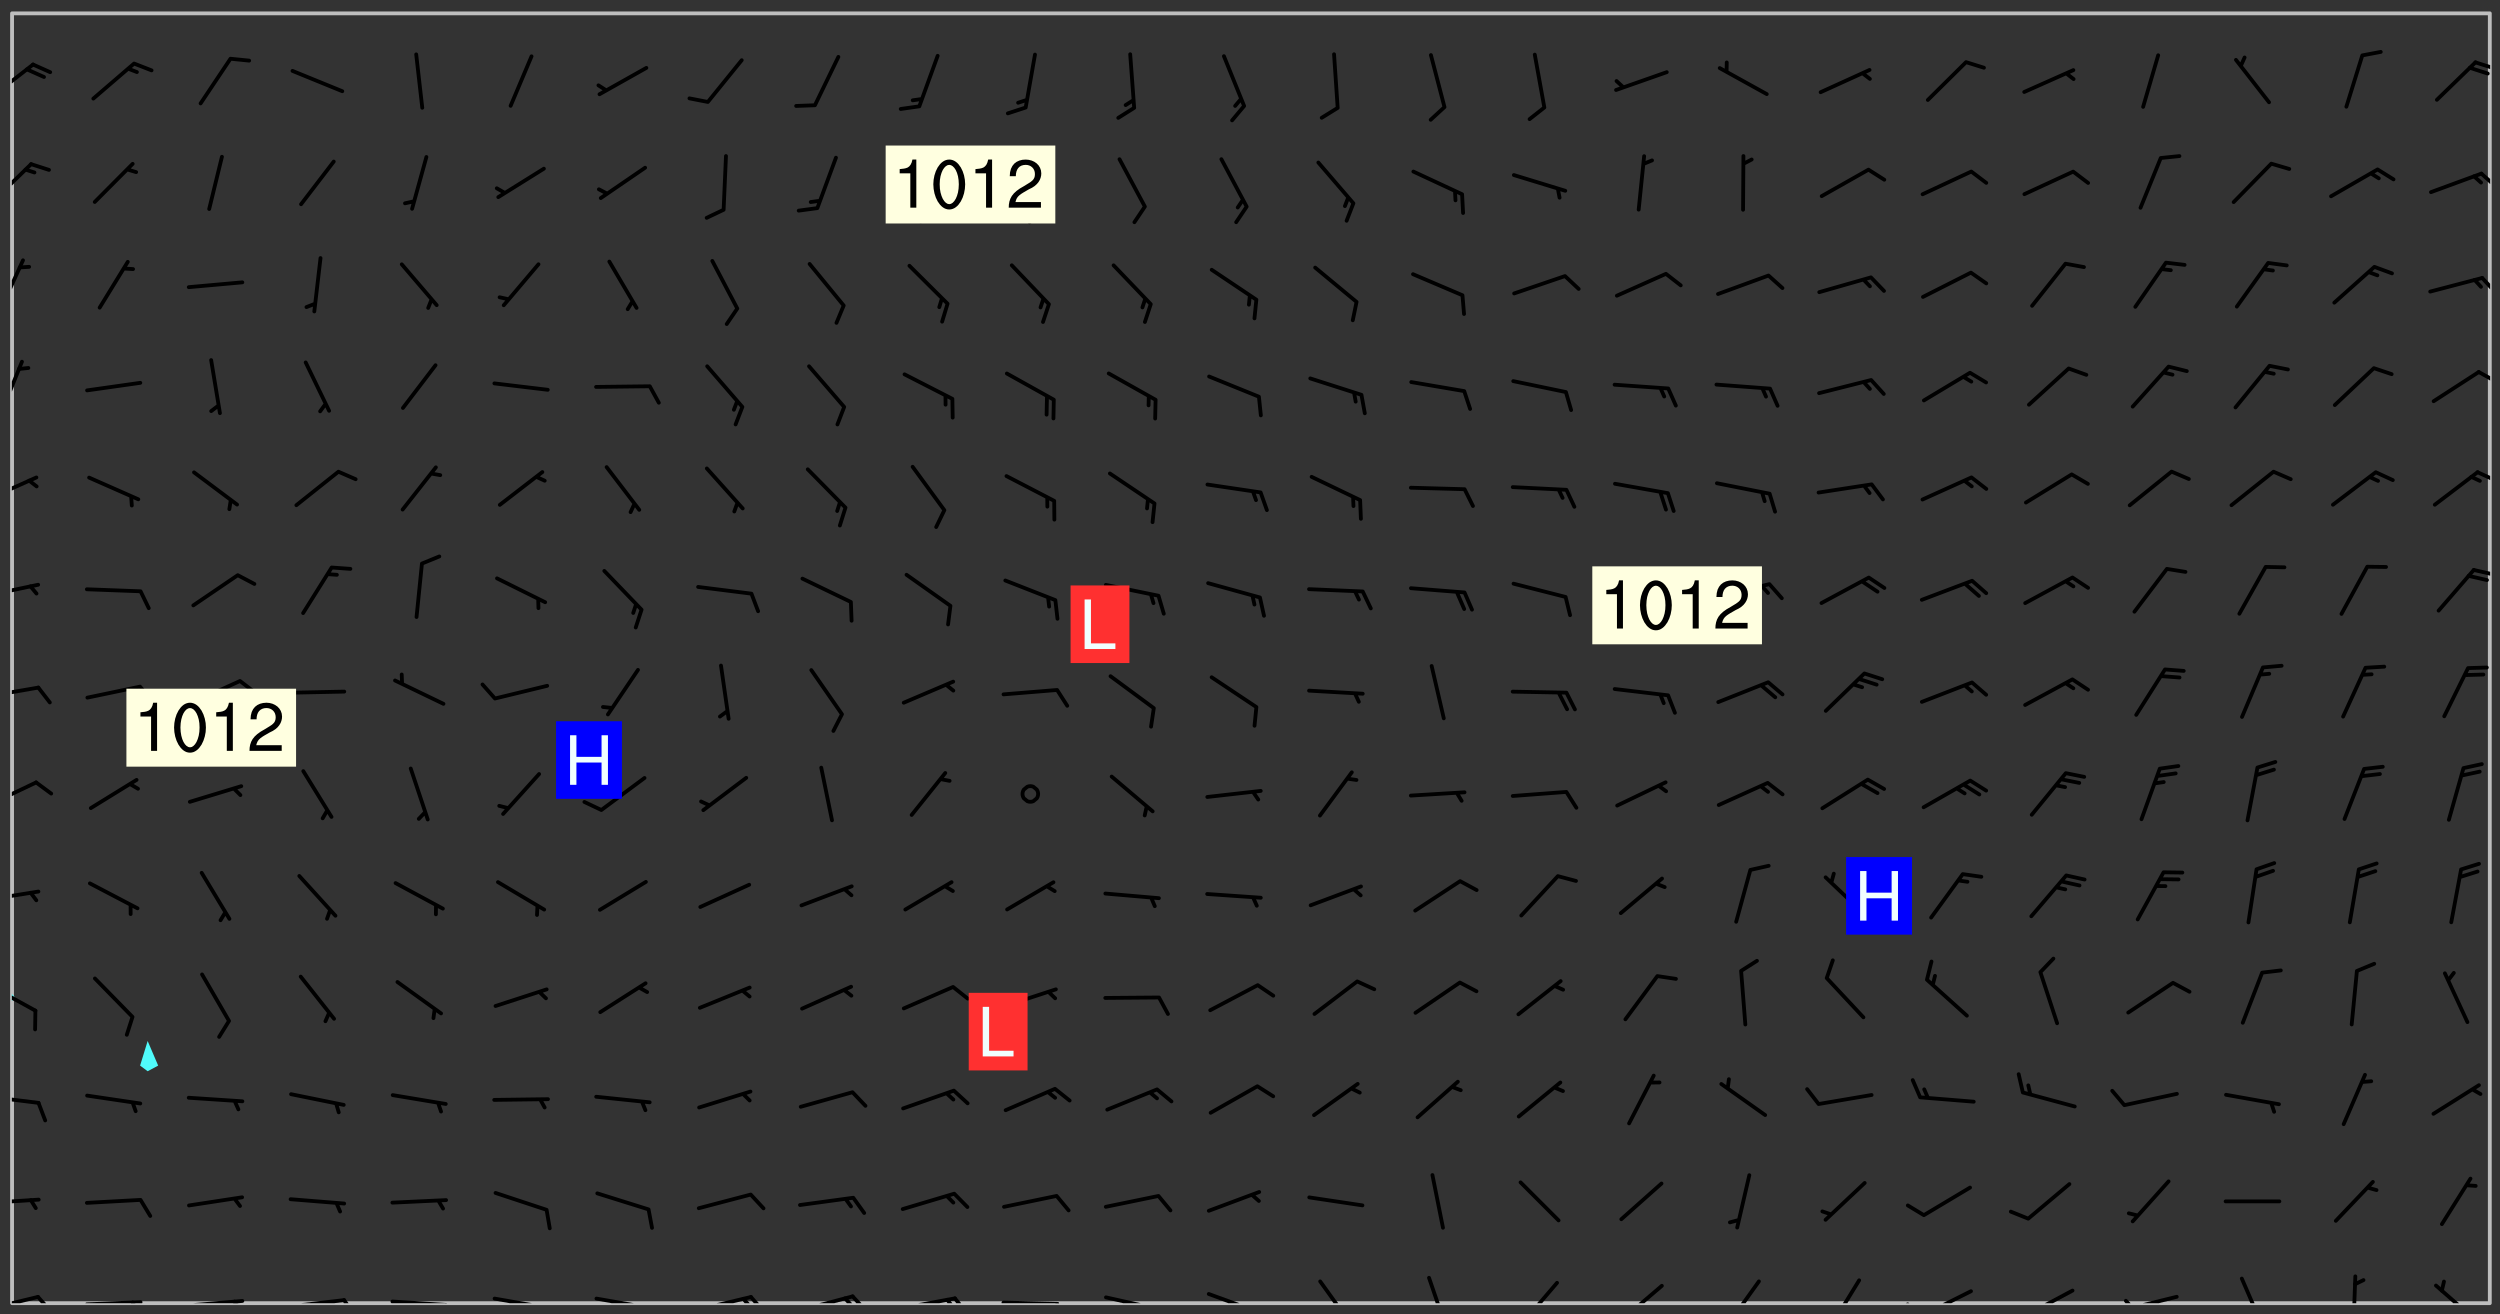 <svg xmlns="http://www.w3.org/2000/svg" role="img" xmlns:xlink="http://www.w3.org/1999/xlink" viewBox="142.45 309.95 326.84 171.84"><rect x="142.45" y="309.95" width="326.84" height="171.84" fill="#333333" stroke="none"/><defs><clipPath id="a"><path d="M144 440h1v40.328h-1zm0 0"/></clipPath><clipPath id="b"><path d="M144 311.672h1V440h-1zm0 0"/></clipPath><clipPath id="c"><path d="M144 311.672h324v168.656H144zm0 0"/></clipPath><clipPath id="d"><path d="M467 311.672h1v168.656h-1zm0 0"/></clipPath><clipPath id="e"><path d="M144 479h4v1.328h-4zm0 0"/></clipPath><clipPath id="f"><path d="M147 479h3v1.328h-3zm0 0"/></clipPath><clipPath id="g"><path d="M153 479h9v1.328h-9zm0 0"/></clipPath><clipPath id="h"><path d="M159 479h2v1.328h-2zm0 0"/></clipPath><clipPath id="i"><path d="M166 479h9v1.328h-9zm0 0"/></clipPath><clipPath id="j"><path d="M172 479h3v1.328h-3zm0 0"/></clipPath><clipPath id="k"><path d="M180 479h8v1.328h-8zm0 0"/></clipPath><clipPath id="l"><path d="M187 479h3v1.328h-3zm0 0"/></clipPath><clipPath id="m"><path d="M193 479h9v1.328h-9zm0 0"/></clipPath><clipPath id="n"><path d="M200 480h3v.328h-3zm0 0"/></clipPath><clipPath id="o"><path d="M206 479h9v1.328h-9zm0 0"/></clipPath><clipPath id="p"><path d="M213 480h3v.328h-3zm0 0"/></clipPath><clipPath id="q"><path d="M220 479h8v1.328h-8zm0 0"/></clipPath><clipPath id="r"><path d="M227 480h2v.328h-2zm0 0"/></clipPath><clipPath id="s"><path d="M226 480h1v.328h-1zm0 0"/></clipPath><clipPath id="t"><path d="M233 479h8v1.328h-8zm0 0"/></clipPath><clipPath id="u"><path d="M240 479h3v1.328h-3zm0 0"/></clipPath><clipPath id="v"><path d="M239 479h3v1.328h-3zm0 0"/></clipPath><clipPath id="w"><path d="M246 479h9v1.328h-9zm0 0"/></clipPath><clipPath id="x"><path d="M253 479h3v1.328h-3zm0 0"/></clipPath><clipPath id="y"><path d="M252 479h3v1.328h-3zm0 0"/></clipPath><clipPath id="z"><path d="M260 479h8v1.328h-8zm0 0"/></clipPath><clipPath id="A"><path d="M267 479h3v1.328h-3zm0 0"/></clipPath><clipPath id="B"><path d="M266 479h2v1.328h-2zm0 0"/></clipPath><clipPath id="C"><path d="M273 479h8v1.328h-8zm0 0"/></clipPath><clipPath id="D"><path d="M280 480h3v.328h-3zm0 0"/></clipPath><clipPath id="E"><path d="M286 479h9v1.328h-9zm0 0"/></clipPath><clipPath id="F"><path d="M292 480h2v.328h-2zm0 0"/></clipPath><clipPath id="G"><path d="M300 478h8v2.328h-8zm0 0"/></clipPath><clipPath id="H"><path d="M305 480h2v.328h-2zm0 0"/></clipPath><clipPath id="I"><path d="M314 477h6v3.328h-6zm0 0"/></clipPath><clipPath id="J"><path d="M329 476h3v4.328h-3zm0 0"/></clipPath><clipPath id="K"><path d="M341 477h6v3.328h-6zm0 0"/></clipPath><clipPath id="L"><path d="M354 477h6v3.328h-6zm0 0"/></clipPath><clipPath id="M"><path d="M368 477h5v3.328h-5zm0 0"/></clipPath><clipPath id="N"><path d="M381 477h5v3.328h-5zm0 0"/></clipPath><clipPath id="O"><path d="M393 478h8v2.328h-8zm0 0"/></clipPath><clipPath id="P"><path d="M391 480h4v.328h-4zm0 0"/></clipPath><clipPath id="Q"><path d="M406 478h8v2.328h-8zm0 0"/></clipPath><clipPath id="R"><path d="M406 480h3v.328h-3zm0 0"/></clipPath><clipPath id="S"><path d="M419 479h9v1.328h-9zm0 0"/></clipPath><clipPath id="T"><path d="M420 479h2v1.328h-2zm0 0"/></clipPath><clipPath id="U"><path d="M435 476h4v4.328h-4zm0 0"/></clipPath><clipPath id="V"><path d="M449 476h2v4.328h-2zm0 0"/></clipPath><clipPath id="W"><path d="M460 477h7v3.328h-7zm0 0"/></clipPath><clipPath id="X"><path d="M144 466h4v2h-4zm0 0"/></clipPath><clipPath id="Y"><path d="M144 453h4v2h-4zm0 0"/></clipPath><clipPath id="Z"><path d="M144 438h4v5h-4zm0 0"/></clipPath><clipPath id="aa"><path d="M144 426h4v2h-4zm0 0"/></clipPath><clipPath id="ab"><path d="M144 411h4v5h-4zm0 0"/></clipPath><clipPath id="ac"><path d="M144 399h4v3h-4zm0 0"/></clipPath><clipPath id="ad"><path d="M144 386h4v3h-4zm0 0"/></clipPath><clipPath id="ae"><path d="M465 384h3v2h-3zm0 0"/></clipPath><clipPath id="af"><path d="M144 372h4v4h-4zm0 0"/></clipPath><clipPath id="ag"><path d="M466 371h2v2h-2zm0 0"/></clipPath><clipPath id="ah"><path d="M144 356h2v8h-2zm0 0"/></clipPath><clipPath id="ai"><path d="M466 358h2v3h-2zm0 0"/></clipPath><clipPath id="aj"><path d="M144 343h2v8h-2zm0 0"/></clipPath><clipPath id="ak"><path d="M466 346h2v3h-2zm0 0"/></clipPath><clipPath id="al"><path d="M144 331h3v6h-3zm0 0"/></clipPath><clipPath id="am"><path d="M466 332h2v3h-2zm0 0"/></clipPath><clipPath id="an"><path d="M144 318h4v5h-4zm0 0"/></clipPath><clipPath id="ao"><path d="M465 317h3v3h-3zm0 0"/></clipPath><g id="ap" clip-path="url(#clip1)"><path fill="#fff" fill-opacity="0" fill-rule="evenodd" d="M0 0h1000v1000H0zm0 0"/><path fill="#d3d3d3" fill-opacity="0" fill-rule="evenodd" d="M162.152 355.867l-.234.293.059.234.117.172.176.234.293.348.113.059.117-.172.059-.234.176-.176.465-.176h.699l.234.293.289.816.059.176.176.23.352.234.699.699.172.176.234.348.234.41.289.582.41.465.23.234.234.176.117.23.176.293.172 1.164v.234l.059.289.059.117.117.117.348.41.117.172.176.176.176.234.117.172.172.352.059.234.234.406.234-.059-.176.176-.059.93h-.582l-.234-.113-.348.113-.117.117-.059.293-.059.176-.117.172-.465.293-.059.234-.059.113v.645l.059.172v.41l.059.059v.406l.059.406.117.176.059.059.23.641-.059.293v.699l-.059.582v.234l-.059.23-.055.352v1.922l.055.117h.426l-.367.117-.023.352.891 1.168 1.742.539 1.34.359v.539l.09.809.535.715 1.52.27.891-.086.09 1.164.535.18 1.16-.18 2.055-.984 1.16-.363 1.879-.176 1.695-.18-.18.719-1.516.086-1.25.09-.805.27-1.074.809.27.719.535.898-.18.625-.266.809.266 1.078.625.898.805.18 1.25-.18-.266.723.098.504.055.293v.172l.059.293v.406l.176.117.352.117h.406l.293-.176.113-.117.059-.117.117-.23.059-.176.352-.465.23-.176.176-.059.176.059.059.176.117.988.055.469.059.172.117.234.176.059.816.059h.289l.117.234.059.406.059.352v1.105l.117.293.117.348.289.699.176.352.582.754.352.176.172.059.469.234.641.465.348.234.293.176.293.055.23.062.816.348.293.176.113.172.352.352.117.176.523.641v.289l.059.352v.348l.059.352.059.289.117.059.172.059h.176l.582.234.176.117.176.289.176.234.113.234.293.23.117.117v.41l.059.055.289.234.234.117.059.117.117.172.059.117.23.234.059.176.234.059.117.059-.117.113-.059.117v.117l-.117.293-.117.289v.582l.176.117.117.059.059.117.117.117.113.059.176.348.059.352.059.406v.176l-.059.176-.117.699v.172l.117.176.293.293h.406l.176.117.117.172.117.293v.234h-.527l-.23-.234h-.234l-.176.059-.059.699.059.348.117.176.176.41.117.23.289.469.176.055h.523l.234.059.758.641.059.293v.234l.059.059.23.348v.352l-.117.172v.293l.293.289.293.176.172.059.293.176.293.117.582.406.289.234.293.176.219.16.016.012.23.176.641.523.176.234.117.176.176.176.113.172v.641l.117.176.469.117.582.117.234.059.23.113.293.117.113.059.586.352.289.172.176.062.176.055.176.059.699.352.289.176.234.055.289.176.234.117.641.406.293.117.172.059.234.059.41.059.23.059.234.117.059.172-.41.176.469.059.059.293.113.234.176.055.234.059.176.059.406.117.641.234.117.172.059.234v.176l-.059.117-.059.406.234.234.117.059.348.117.641.23.176.117.289.117.176.176.234.465.582 1.105.176.176.348.176.176.117.352.117 1.047.523.234.059.465.113.293.059.465.176.758.582.234.234.348.465.176.176.289.234.816.699.293.176.289.289.293.176.293.289.695.641.176.176.293.234.289.234.469.289.641.582.348.234.234.293.348.348.352.465.934.992.348.406.117.176.234.059.113.117.645.176.23.113.234.059.293.176.23.117.934.699.406.406.234.176.406.176.234.117.816.348.348.234.234.117.293.289.23.117.758.352.352.172.23.059.293.117.234.059.871.176h.816l.469.23.172.059.875.699.465.117.293.059.176.059.23.059.469.059.348.059.352.059.406.059h.293l.172.059v.23l.176.176h.293l.348.059.352.059.699.117h.641l.465-.234.293-.176.172-.117.41-.172.289-.176.934-.465.469-.293.523-.293.465-.172.465-.176 1.051-.465.289-.117.41-.117.289-.117.527-.176 1.516-.699.582-.348.289-.059.293-.059.348-.117.875-.23.352-.117h.113l.234-.059.875-.234.234-.059h.812l.352-.059.816-.117.172-.059.352-.055.293-.059.23-.059.816-.176.176-.059h.348l.234-.059.465-.117.758-.172.234-.059h.348l.41-.117.289-.059 1.285-.059h.289l.41-.059.23-.059h.176l.875-.117h.406l.41-.117h.348l.352-.113.871-.059h1.75l1.047.289.41.117.289.117.352.117.289.117 1.051.172.289.059h.293l.293.059.172.059.41.059.172.059.117.059h.117l.117.059.352.059h.113l.41.066 1.922.395 1.926.395 1.52.449 1.695.719 2.145.805 1.605-.719 1.43-.805 1.16-1.078 1.25-.449 3.035-.719 1.875-.359 2.145-1.348 2.234-1.254 2.5-1.258 1.695-.449 1.785-.18 1.16-.27.625.539 1.34-.27.715-.988.984-1.344.445-.18.805-.359 1.875-.539 1.785-.449 1.25-.27 1.16-.09 1.699-.09 1.961-.27 1.25-.09h.539l.625-.09h.891l2.145-.18 2.41-.18 2.59-.09 1.695.18 1.609.09 1.43.359 1.16.719 1.875.988 1.16 1.527.266.715.629.09.355.898.535.539.535 1.527 1.074.359h.535l-.805.535.09 1.707.715 2.695.891.805.895.988.715 1.258 1.785.539 1.52-.18.355 1.344 1.609-.805.98-.539.27.27.316-.215.219-.145.801.449.449-.359h.355l.535-.27.539-.719.535-.27.625-.988 1.16.449.84.371 1.395.617 1.695-.18h1.605l1.785.09.18-1.707.535-1.344.805.27.492.848.402.406-.09.539v.359l.715.449.711-.27h1.43l.359.988.445 1.258.715 1.344 1.25.629 1.695.629.715-.18.18-.539.98-.09.449.359.086 1.258-.266.629-.535.18v.539l.715.984.266.539.984.988.801 1.078-.266.359-.09.898-.625 2.332-.355 2.066-.09 1.793-.18.719-.09.539v1.438l-.98 1.883-.359 1.707-.535.898-.805 1.168-.266.539 2.055 1.254.086.359-.355.539-.09-.18v.809l.09 1.438-.445.715-1.074.094-.266.715.535.898.805.719 1.16.809 1.34.27.445.359-.355.449-1.789-.09-1.25-.449-.715-.719-.625-.09-.176 3.59-.188 1.309h89.359V311.703h-55.27v49.082l.762.125 3.289.543 2.023 2.836v2.754l2.352.332 2.348.332h4.051l-1.379 4.16-2.023.707-2.023.703-.543.344-2.594 1.617-.188.117-2.023-2.078-.73-2.742-2.672-2.078-1.375-3.5-.066-.082-1.957-2.672 2.75-1.418v-49.082H294.422v91.414l.117.031.133.012.074.074.105.047.09.059.086.059.09.059.297.297.059.09.031.117.027.117.016.137-.031.117-.059.09-.059.086-.043.105-.047.102-.027.121v.145l.176.27.148.148.074.086.074.074.043.105.062.09.059.086.043.105.059.09.047.102.043.105.059.086.117.18.074.074.062.086.059.09.043.105.059.09.059.086.062.09.059.09.043.102.117.18.074.074.059.086.074.074.09.059.105.047h.148l.133-.016.133.016.102-.047.074-.074.047-.102-.016-.133v-.148l-.047-.105-.027-.117-.047-.102-.027-.121-.043-.102-.062-.09-.043-.102-.043-.105-.031-.117-.016-.133-.012-.137.086-.059.059-.086.121-.031.043.105.016.133v.117l.059.102.059.09.09.059.148.148.059.09.043.105-.012.102.086.059.105.047.086.059.09.059.074.074-.117.027-.105.047-.086.059-.074.074-.059.09-.062.086-.027.121-.047.102-.043.105-.031.117-.012.133-.016.133v.148l.027.117.047.105.043.102.059.09.074.074.09.059.074.074.09.059.059.09.043.105.047.102.117.031.133.016h.148l.117-.031.105.043.043.105.047.102.027.121L299.5 410l.027.117.031.121.027.117.105.043.102.047.133-.016.148.148.062.086.074.074.07.074.09.062.105.043.102.043.117.031.137.016.117-.031.074-.074.027-.117-.012-.133-.031-.121-.027-.117.043-.105h.117l.09.062.117.027h.148l.133.016h.148l.133.016.133-.016h.148l.133-.016.133-.012.137.012.117-.027.133-.016.191-.059-.059.176-.016.133-.027.121-.016.133-.059.086-.133.016-.105.047-.105.043-.117.031-.117.027-.266.031h-.148l-.133.016-.074.074.059.086.148.148.117.18.074.07.09.062.09.059.086.059.09.059.102.043.105.062.105.043.086.059.105.047.102.043.18.117.059.09-.043.102-.047.105.016.133.223.223.059.09.043.102.031.121.043.102.016.133.031.117.012.137.031.117.148.148.102.043.105.043.117.031.133.016.137.016h.117l.117-.031.09-.059.043-.105.047-.102.043-.105.031-.117.012-.133v-.148l-.012-.133-.016-.133-.031-.117-.043-.105-.047-.105-.043-.102-.043-.105-.016-.133.016-.133.027-.117.031-.117.027-.121.047-.102.09-.059.086-.062.074-.074.09-.059.223-.223.059-.086.074-.074.117-.18.059-.086v-.148l-.074-.074-.102-.047-.105-.043-.102-.043-.059-.09-.047-.105-.027-.117.09-.059.117-.031.102-.043.18-.117.148-.148.012-.133-.012-.105-.09-.059-.133.016h-.148l-.133.016-.133-.016-.121-.031-.086-.059-.074-.074-.059-.09-.062-.086-.117-.18-.059-.086.031-.121.086-.059.121-.031.059-.086v-.121l-.031-.117-.059-.09-.059-.086-.047-.105-.027-.117-.016-.133.059-.09.074-.074.09-.059.117-.18.074-.074.059-.086.148-.148.121-.031.133-.016.133.016.074.074.043.105.016.133-.031.117-.117.031-.133.012-.148.148-.043.105-.047.102-.027.121-.031.117v.148l.031.117.043.105.059.09.074.07.074.074.117.031.121.027.117-.027.133-.016h.117l.09.059.074.074.047.105.059.086.102.047.133.016.105.043.086.059-.012.105-.074.074-.18.117-.059.09-.09.059-.07.074-.074.074-.062.09-.027.117-.016.133.016.133-.016.133v.148l.016.133.027.117.031.121.074.074.09.059.086.059.09.059.117.031v.086l-.102.047-.09.059-.266.031-.117.027h-.148l-.105.043-.102.047-.059.09-.062.234-.012.133-.031.121-.016.133v.293l-.012.133.012.137.016.133.133.016.133.012.121.031.086.059.074.074.047.105.043.102.016.133v.445l-.016.133v.445l.031.266.027.117.016.133.031.117.086.211.031.266v.148l-.031.117-.027.117-.031.121-.027.117-.031.117-.031.121-.012.133-.016.133.09.059.117-.031.102.016.047.105-.031.266v.441l-.043.105-.047.105-.043.102-.043.105-.059.086-.031.121-.043.117-.031.117-.016.133.016.133.059.09.105.047.086.059.059.086-.012.137-.031.117-.043.102v.445l-.016.133v.148l-.031.117-.043.105-.027.117-.047.105-.043.102-.031.121-.027.117-.031.133-.031.117-.027.117-.043.105-.031.117-.031.121-.012.133-.016.133v.297l.027.117v.148l.047.398.027.117.059.09.121.031h.148l.133-.016.059.09v.117l-.059.09-.09.059-.102.043-.105.047-.09.059-.086.059-.137.016-.117-.031-.133-.016-.102.047-.062.086-.012.137-.016.133-.031.117-.027.117-.016.133-.031.121v.297l.016.133.031.117v.148l.012.133v.148l-.027.117-.047.102-.027.121-.031.117-.059.09-.074.074-.102.043-.105.047-.117.027-.121.031-.102-.047.059-.086.105-.047.027-.117.031-.117.027-.121.031-.117v-.148l.016-.133-.031-.117-.043-.105-.105.016-.074.074-.102.043-.09.062-.074.074-.043.102-.016.133-.031.117L304.25 426l-.031.117-.027.117-.031.121-.027.117-.031.117-.043.105-.09.059h-.09l-.117-.031-.031-.086.016-.137-.031-.117v-.148l-.012-.133v-.148l-.062-.234-.027-.121-.043-.102-.047-.105-.059-.086-.059-.09-.043-.105-.062-.086-.148-.148-.07-.074-.105-.047-.105-.043-.102-.043-.297-.297-.09-.074-.086-.059-.105-.043-.09-.062-.086-.059-.105-.043-.09-.059-.086-.062-.074-.07-.105-.047-.086-.059-.105-.043-.09-.062-.102-.043-.105-.043-.086-.059-.105-.047-.105-.043-.102-.047-.09-.059-.102-.043-.105-.043-.09-.062-.117-.027-.133-.016-.133.016H299.75l-.133.016-.117-.031-.09-.059-.074-.074-.09-.059-.102-.047h-.148l-.121-.027-.102-.043-.074-.074-.117-.18-.09-.059-.102-.043-.09-.062-.105-.043-.09-.059-.086-.059-.105-.047-.059-.086-.059-.09-.043-.105-.047-.102-.074-.074-.086-.059-.074-.074-.09-.059-.223-.223-.043-.105-.031-.266.105-.043h.145l.105.043.074.074.09.059.086.059.105.047.09.059.148.148.07.074.148.148.062.086.074.074.086.059.074.074.09.062.09.059.086.059.27.176.102.047.105.043.102.043.047-.074.059-.086.074-.074.07-.074.105.043.074.074.059.09.043.102.047.105.043.105.121.027.117-.027.074-.09.043-.105.059-.09.074-.074.105-.043.117-.027.133.012.09.059.148.148.059.09.043.105.047.102.043.105.043.102.105.047.105.043.133.016.086-.059.059-.09.074-.074.105-.043.117.027.105.047.102.043.105.043.102.047.18.117v.117l-.016.133.016.133.016.137.059.086.102.047.121.027.117.031h.148l.117-.031.059-.09.18-.117.059-.09.074-.074.059-.086.117-.18.18-.117.117.031.09.059.043.074-.016.133v.117l.09.059h.148l.133-.016.133-.012.266-.031.105-.043.117-.031.121-.027.074-.074.07-.074.062-.09-.016-.105-.047-.102-.102-.043-.105-.016-.117.027-.266.031h-.148l-.074-.074-.09-.059-.117-.031-.117-.027-.133-.016h-.148l-.133.016h-.297l-.105-.047-.148-.148-.043-.102-.059-.09.223-.223.086-.059.105-.043.117-.031.133-.016.133.016.137.016.102.043.133-.012.09-.062.102-.043.062-.09-.047-.102-.09-.059-.117-.031-.102-.043-.059-.09-.062-.09v-.117l.016-.133.105-.047.074-.07v-.121l-.09-.059-.031-.117.09-.059.074-.074.043-.105.059-.09.047-.102.016-.133v-.148l-.047-.105-.043-.102-.09-.059-.133-.016-.102-.043-.137-.016-.117-.031h-.445l-.133-.016-.133-.012-.133-.016-.117-.031h-.148l-.133-.016-.133-.012-.266-.031-.121-.043-.086-.059-.074-.074v-.148l.012-.133.105-.047.102-.043.133-.016h.152l.133-.016h.293l.121.031.102.043.09.059.234.062.121-.047.09-.059.102-.043.133-.016.105.043.102.047.133.012.121-.027h.145l.121-.031.117-.027.105-.047.074-.074.086-.059.148-.148.059-.086.047-.105.027-.117.016-.105-.102-.043-.09-.059-.117-.031-.105-.043-.09-.062-.074-.086-.074-.074-.102-.043-.105-.047-.102-.043-.059-.09-.047-.102-.086-.211-.062-.086-.059-.09-.074-.074-.086-.059h-.27l-.117.031-.09.059-.102.043-.133.016-.105-.016-.027-.117-.062-.09-.117-.031-.102-.043-.148-.148-.031-.117-.016-.105.074-.074.18-.117.117-.027.117-.031.137.016.102.043.105.043.102.047.105.043.117.031.133.016.117.027.133.016.105-.016.09-.059-.074-.074-.105-.043-.074-.074-.074-.09-.148-.148-.086-.059-.09-.059-.074-.074-.09-.059-.102-.047-.121-.027-.102-.047-.105-.043-.117-.031-.102-.043-.121-.031h-.148l-.117.031-.105.043-.086.062-.18.117-.086.059-.09.059-.105.047-.086.059-.105.043-.102.043-.105.047-.074.074-.059.09-.059.086-.047.105-.059.086-.074.074-.133-.012-.117-.031h-.117l-.074.074-.09.059-.074.074-.09.059-.086.059-.105.047-.102.043-.137.016-.102-.043-.148-.148-.105-.047h-.086l-.105.047-.102.043-.121.031-.117-.031-.074-.074v-.117l.031-.121.074-.07.059-.09.074-.074.117-.031.105-.043h.293l.133-.016.137-.016.102-.043.09-.059.102-.047.09-.059.133-.012.09.059.133.012.09-.059.086-.059.105-.043.09-.059.086-.062.09-.059.148-.148.059-.086.059-.09.105-.043.133-.016.117.027.121.031.059-.059.059-.09.031-.266.027-.117.105.012.133.016.102-.043.09-.059.059-.09.074-.074.059-.09.047-.102.012-.133-.012-.133-.047-.105-.148-.148-.059-.09-.059-.086-.043-.105v-.445l.016-.133v-.148l.012-.133-.059-.059-.09.059-.102-.043-.18-.117-.086-.059-.062-.09-.059-.09-.074-.074-.086-.059-.121.031-.102.012-.105.047-.086.059-.105.043-.148.148-.09.059-.086.059-.09.062-.105.043-.133.016v-.121l.105-.043.117-.031.074-.07.043-.105v-.148l-.027-.117-.148-.148-.133-.016h-.148l-.117.031-.105.043-.102.043-.09.062-.117.027-.074-.074.012-.133-.043-.102-.043-.105-.09-.059-.117.027-.121.031-.117.031-.102.043-.121.031-.102.043-.105.043-.09.059-.102.016v-.117l.016-.133-.059-.09-.074.043-.148.148-.059.09-.074.074-.047.105-.043.102-.074.074-.059.09-.074.074-.059.086-.074.074-.09.062-.074.07-.074.074-.102.016-.133.016-.105-.043v-.121l.148-.148.043-.102.059-.09.047-.102.043-.105.059-.09.031-.117.043-.102.031-.121.027-.117.047-.105.043-.102.043-.105.074-.07.09-.062.09-.059.102-.043h.297l.266-.031.105-.043-.074-.074-.117-.031-.105-.043-.09-.059-.102-.047-.09-.059-.102-.043-.105-.043-.09-.062-.086-.059-.105-.043-.102-.043-.121-.031-.117-.031-.102-.043L297.5 410.25l-.102-.043-.09-.059-.043-.105-.016-.133.102-.043.133-.016.137.016.133-.016.102-.043.059-.09.016-.105-.09-.059-.074-.074-.102-.043-.09-.059-.148-.148-.043-.105-.016-.133v-.293l-.059-.09-.09-.059-.074-.074-.043-.105-.031-.117-.059-.09-.074-.074-.117-.027-.074-.074-.09-.059-.09-.062-.086-.059-.074-.074-.059-.086-.047-.105-.086-.059-.148-.148-.195-.059-.133.016-.102.043-.074.074-.047.102-.043.105-.059.09-.059.086-.297.297-.09.059h-.086l-.062-.086-.043-.105.031-.117.059-.09.027-.117-.012-.133-.09-.062-.105.047-.117.027-.117.031-.27.176-.102.047-.117.027-.105.047-.09.059-.102.043-.059-.086-.047-.105.016-.133.047-.105.07-.074.074-.07.059-.09v-.148l-.043-.105h-.238l-.102.047-.031.117-.027.117-.031.121-.074.043-.133.016-.074-.047-.043-.102-.043-.105-.047-.102-.043-.105-.121.031-.102.043-.133.016-.117.031-.105.043-.09.059-.102.047-.121.027-.133.016-.102-.043-.059-.09-.047-.105-.043-.102-.043-.105v-.117l.059-.09.086-.059.18-.117.102-.047.105-.043.105-.059.102-.043.09-.062.102-.043.105-.059.102-.047.09-.059.105-.043.102-.043.09-.062.102-.043.137-.016.117.031.102.043.121.031.102.043.105.047.102.043.105.043.102.047.105.043.102.043.105.047.086.059.105.043.117.031.105.043.102.047.09.059.105.043.102.043.105.047.117.027.102.047.121.027h.148l.086-.059.016-.102.059-.09-.027-.117-.074-.074-.117-.18-.074-.074-.09-.074-.18-.117-.086-.059-.105-.043-.102-.047-.27-.176-.059-.09-.074-.074-.059-.09-.043-.102-.031-.117-.016-.137v-.562l-.012-.133-.016-.133-.031-.117-.016-.133-.012-.133-.031-.121-.223-.223-.059-.086-.016-.105.031-.117.133-.016v-91.414H172.992v1.453l-.059.234-.352 1.051-.172.523-.117.348-.176.41-.117.172-.234.293-.23.059h-.352l-.117.059-.23.406v.293l.117.176.23.23.117.234.641.758.293.465.176.234.23.352.234.348.641.816.176.465.172.41.117.695.176.469.117 1.398.059.465v.875l.117 1.047v4.781l-.059.465-.352 1.281-.176.523-.113.41-.352.93L172.934 336l-.234.582-.117.176-.172.348-.176.406-.352.816-.059.293-.113.293-.117.289-.059.176-.117.875-.059.406-.059.117-.059.176-.059.172-.23.527-.117.172v.234l-.117.234-.059.172-.176.586v.289l-.059.176v.293l-.059.113-.059.527v.172l-.055.234v2.621l-.176.816-.117.176-.176.234-.117.172-.113.234-.586.934-.23.289-.293.465-.176.234-.289.352-.352.699-.113.23-.176.41-.176.23-.406.527-.816.699-.293.172-.289.234-.176.117-.176.176-.523.406-.527.176-.172.176-.234.055-.641.176h-.758m12.211 31.023l-1.074.449.359.895 1.25-.715.445-.539-.98-.09"/><path fill="#d3d3d3" fill-opacity="0" fill-rule="evenodd" d="M201.508 416.598h-.895l.449.629.98.359.805-.09.445-.988-.176.09-.715-.355-.895.355m154.621 59.07l-.059-.523v-.293l.113-.293.059-.23.469-.469h.113l.117-.113.117-.059h.176l.234-.059h.348l.234.059.117.059.23.172.059.176.117.582v.293l-.117.176-.172.289-.176.176-.527.523-.23.234-.117.059h-.176l-.117-.059-.406-.293-.176-.117-.117-.059-.059-.113-.055-.117m6.641-10.957l-.059-.172v-1.109l.059-.172.176-.059.172-.059h.176l.234-.059.117.059.059.699-.059.172-.117.176-.117.059-.234.523-.113.059h-.234l-.059-.117m9.613-14.391l-.117-.176v-.699l.293-.875.117-.172.176-.352.113-.23.117-.293.352-.758.117-.23.172-.234h.176l.117-.059h.641l.117.059.234.234.172.113.352.293.117.117.113.176v.113l.117.059.117.117v.699l-.059.176v.23l-.059.176-.348 1.051-.117.23-.117.234-.117.059-.23.234-.641.289h-.875l-.41-.117-.641-.465"/><path fill="none" stroke="#bebebe" stroke-linecap="round" stroke-linejoin="round" stroke-miterlimit="10" stroke-width=".5" d="M467.957 311.695H144.027v168.625h323.93v-168.625"/><g clip-path="url(#a)"><path fill="#fff" fill-opacity="0" fill-rule="evenodd" d="M144 475.891v4.438h.004H144V440.812v35.078"/></g><g clip-path="url(#b)"><path fill="#fff" fill-opacity="0" fill-rule="evenodd" d="M144 435.945v3.922-128.195h.004H144V435.945"/></g><path fill="#50fcfc" fill-rule="evenodd" d="M144 439.867v.945l.004-.004v-.941H144"/><g clip-path="url(#c)"><path fill="#fff" fill-opacity="0" fill-rule="evenodd" d="M144.004 480.328v-39.52l.426-.426-.426-.516V311.672h17.75v134.371l-.988 3.219.988.738 1.375-.738-1.375-3.219v-134.371h306.242v168.656H144.004"/></g><path fill="#50fcfc" fill-rule="evenodd" d="M144.43 440.383l-.426.426v-.941l.426.516M161.754 450l-.988-.738.988-3.219 1.375 3.219-1.375.738"/><g clip-path="url(#d)"><path fill="#fff" fill-opacity="0" fill-rule="evenodd" d="M467.996 480.328H468V311.672h-.004H468v168.656h-.004"/></g><g clip-path="url(#e)"><path fill="none" stroke="#000" stroke-linecap="round" stroke-linejoin="round" stroke-miterlimit="10" stroke-width=".5" d="M147.414 479.504l-6.828 1.648"/></g><g clip-path="url(#f)"><path fill="none" stroke="#000" stroke-linecap="round" stroke-linejoin="round" stroke-miterlimit="10" stroke-width=".5" d="M147.414 479.504l1.629 1.836"/></g><g clip-path="url(#g)"><path fill="none" stroke="#000" stroke-linecap="round" stroke-linejoin="round" stroke-miterlimit="10" stroke-width=".5" d="M160.824 480.188l-7.02.285"/></g><g clip-path="url(#h)"><path fill="none" stroke="#000" stroke-linecap="round" stroke-linejoin="round" stroke-miterlimit="10" stroke-width=".5" d="M159.805 480.227l.617 1.059"/></g><g clip-path="url(#i)"><path fill="none" stroke="#000" stroke-linecap="round" stroke-linejoin="round" stroke-miterlimit="10" stroke-width=".5" d="M174.133 480.031l-7.004.594"/></g><g clip-path="url(#j)"><path fill="none" stroke="#000" stroke-linecap="round" stroke-linejoin="round" stroke-miterlimit="10" stroke-width=".5" d="M173.113 480.117l.664 1.031"/></g><g clip-path="url(#k)"><path fill="none" stroke="#000" stroke-linecap="round" stroke-linejoin="round" stroke-miterlimit="10" stroke-width=".5" d="M187.434 479.922l-6.977.812"/></g><g clip-path="url(#l)"><path fill="none" stroke="#000" stroke-linecap="round" stroke-linejoin="round" stroke-miterlimit="10" stroke-width=".5" d="M187.434 479.922l1.395 2.02"/></g><g clip-path="url(#m)"><path fill="none" stroke="#000" stroke-linecap="round" stroke-linejoin="round" stroke-miterlimit="10" stroke-width=".5" d="M200.766 480.551l-7.012-.445"/></g><g clip-path="url(#n)"><path fill="none" stroke="#000" stroke-linecap="round" stroke-linejoin="round" stroke-miterlimit="10" stroke-width=".5" d="M200.766 480.551l1.012 2.238"/></g><g clip-path="url(#o)"><path fill="none" stroke="#000" stroke-linecap="round" stroke-linejoin="round" stroke-miterlimit="10" stroke-width=".5" d="M214.035 480.934l-6.922-1.211"/></g><g clip-path="url(#p)"><path fill="none" stroke="#000" stroke-linecap="round" stroke-linejoin="round" stroke-miterlimit="10" stroke-width=".5" d="M214.035 480.934l.762 2.332"/></g><g clip-path="url(#q)"><path fill="none" stroke="#000" stroke-linecap="round" stroke-linejoin="round" stroke-miterlimit="10" stroke-width=".5" d="M227.352 480.934l-6.922-1.211"/></g><g clip-path="url(#r)"><path fill="none" stroke="#000" stroke-linecap="round" stroke-linejoin="round" stroke-miterlimit="10" stroke-width=".5" d="M227.352 480.934l.762 2.332"/></g><g clip-path="url(#s)"><path fill="none" stroke="#000" stroke-linecap="round" stroke-linejoin="round" stroke-miterlimit="10" stroke-width=".5" d="M226.344 480.758l.383 1.168"/></g><g clip-path="url(#t)"><path fill="none" stroke="#000" stroke-linecap="round" stroke-linejoin="round" stroke-miterlimit="10" stroke-width=".5" d="M240.625 479.516l-6.84 1.625"/></g><g clip-path="url(#u)"><path fill="none" stroke="#000" stroke-linecap="round" stroke-linejoin="round" stroke-miterlimit="10" stroke-width=".5" d="M240.625 479.516l1.621 1.844"/></g><g clip-path="url(#v)"><path fill="none" stroke="#000" stroke-linecap="round" stroke-linejoin="round" stroke-miterlimit="10" stroke-width=".5" d="M239.629 479.754l1.621 1.84"/></g><g clip-path="url(#w)"><path fill="none" stroke="#000" stroke-linecap="round" stroke-linejoin="round" stroke-miterlimit="10" stroke-width=".5" d="M253.918 479.434l-6.797 1.789"/></g><g clip-path="url(#x)"><path fill="none" stroke="#000" stroke-linecap="round" stroke-linejoin="round" stroke-miterlimit="10" stroke-width=".5" d="M253.918 479.434l1.668 1.801"/></g><g clip-path="url(#y)"><path fill="none" stroke="#000" stroke-linecap="round" stroke-linejoin="round" stroke-miterlimit="10" stroke-width=".5" d="M252.93 479.695l1.664 1.801"/></g><g clip-path="url(#z)"><path fill="none" stroke="#000" stroke-linecap="round" stroke-linejoin="round" stroke-miterlimit="10" stroke-width=".5" d="M267.293 479.695l-6.914 1.27"/></g><g clip-path="url(#A)"><path fill="none" stroke="#000" stroke-linecap="round" stroke-linejoin="round" stroke-miterlimit="10" stroke-width=".5" d="M267.293 479.695l1.523 1.922"/></g><g clip-path="url(#B)"><path fill="none" stroke="#000" stroke-linecap="round" stroke-linejoin="round" stroke-miterlimit="10" stroke-width=".5" d="M266.285 479.879l.762.961"/></g><g clip-path="url(#C)"><path fill="none" stroke="#000" stroke-linecap="round" stroke-linejoin="round" stroke-miterlimit="10" stroke-width=".5" d="M280.664 480.414l-7.027-.172"/></g><g clip-path="url(#D)"><path fill="none" stroke="#000" stroke-linecap="round" stroke-linejoin="round" stroke-miterlimit="10" stroke-width=".5" d="M280.664 480.414l1.098 2.195"/></g><g clip-path="url(#E)"><path fill="none" stroke="#000" stroke-linecap="round" stroke-linejoin="round" stroke-miterlimit="10" stroke-width=".5" d="M293.895 481.098l-6.855-1.535"/></g><g clip-path="url(#F)"><path fill="none" stroke="#000" stroke-linecap="round" stroke-linejoin="round" stroke-miterlimit="10" stroke-width=".5" d="M292.898 480.875l.324 1.18"/></g><g clip-path="url(#G)"><path fill="none" stroke="#000" stroke-linecap="round" stroke-linejoin="round" stroke-miterlimit="10" stroke-width=".5" d="M307.078 481.539l-6.598-2.418"/></g><g clip-path="url(#H)"><path fill="none" stroke="#000" stroke-linecap="round" stroke-linejoin="round" stroke-miterlimit="10" stroke-width=".5" d="M306.121 481.188l.168 1.215"/></g><g clip-path="url(#I)"><path fill="none" stroke="#000" stroke-linecap="round" stroke-linejoin="round" stroke-miterlimit="10" stroke-width=".5" d="M319.148 483.18l-4.102-5.703"/></g><g clip-path="url(#J)"><path fill="none" stroke="#000" stroke-linecap="round" stroke-linejoin="round" stroke-miterlimit="10" stroke-width=".5" d="M331.551 483.652l-2.277-6.648"/></g><g clip-path="url(#K)"><path fill="none" stroke="#000" stroke-linecap="round" stroke-linejoin="round" stroke-miterlimit="10" stroke-width=".5" d="M341.441 482.996l4.57-5.336"/></g><g clip-path="url(#L)"><path fill="none" stroke="#000" stroke-linecap="round" stroke-linejoin="round" stroke-miterlimit="10" stroke-width=".5" d="M354.367 482.609l5.348-4.559"/></g><g clip-path="url(#M)"><path fill="none" stroke="#000" stroke-linecap="round" stroke-linejoin="round" stroke-miterlimit="10" stroke-width=".5" d="M368.309 483.184l4.094-5.711"/></g><g clip-path="url(#N)"><path fill="none" stroke="#000" stroke-linecap="round" stroke-linejoin="round" stroke-miterlimit="10" stroke-width=".5" d="M381.836 483.324l3.672-5.992"/></g><g clip-path="url(#O)"><path fill="none" stroke="#000" stroke-linecap="round" stroke-linejoin="round" stroke-miterlimit="10" stroke-width=".5" d="M393.844 481.898l6.285-3.141"/></g><g clip-path="url(#P)"><path fill="none" stroke="#000" stroke-linecap="round" stroke-linejoin="round" stroke-miterlimit="10" stroke-width=".5" d="M393.844 481.898l-2-1.422"/></g><g clip-path="url(#Q)"><path fill="none" stroke="#000" stroke-linecap="round" stroke-linejoin="round" stroke-miterlimit="10" stroke-width=".5" d="M407.199 481.98l6.203-3.305"/></g><g clip-path="url(#R)"><path fill="none" stroke="#000" stroke-linecap="round" stroke-linejoin="round" stroke-miterlimit="10" stroke-width=".5" d="M408.102 481.5l-1.016-.684"/></g><g clip-path="url(#S)"><path fill="none" stroke="#000" stroke-linecap="round" stroke-linejoin="round" stroke-miterlimit="10" stroke-width=".5" d="M420.203 481.168l6.824-1.68"/></g><g clip-path="url(#T)"><path fill="none" stroke="#000" stroke-linecap="round" stroke-linejoin="round" stroke-miterlimit="10" stroke-width=".5" d="M421.199 480.926l-.82-.918"/></g><g clip-path="url(#U)"><path fill="none" stroke="#000" stroke-linecap="round" stroke-linejoin="round" stroke-miterlimit="10" stroke-width=".5" d="M435.535 477.105l2.793 6.445"/></g><g clip-path="url(#V)"><path fill="none" stroke="#000" stroke-linecap="round" stroke-linejoin="round" stroke-miterlimit="10" stroke-width=".5" d="M450.375 476.816l-.258 7.023"/></g><path fill="none" stroke="#000" stroke-linecap="round" stroke-linejoin="round" stroke-miterlimit="10" stroke-width=".5" d="M450.34 477.84l1.102-.535"/><g clip-path="url(#W)"><path fill="none" stroke="#000" stroke-linecap="round" stroke-linejoin="round" stroke-miterlimit="10" stroke-width=".5" d="M460.918 478.016l5.289 4.625"/></g><path fill="none" stroke="#000" stroke-linecap="round" stroke-linejoin="round" stroke-miterlimit="10" stroke-width=".5" d="M461.688 478.688l.277-1.191"/><g clip-path="url(#X)"><path fill="none" stroke="#000" stroke-linecap="round" stroke-linejoin="round" stroke-miterlimit="10" stroke-width=".5" d="M147.508 466.785l-7.016.457"/></g><path fill="none" stroke="#000" stroke-linecap="round" stroke-linejoin="round" stroke-miterlimit="10" stroke-width=".5" d="M146.484 466.852l.645 1.043m13.695-1.074l-7.016.387m7.016-.387l1.27 2.098m12.008-2.438l-6.945 1.066m5.938-.91l.734.98m13.617-.32l-7.004-.566m5.988.484l.484 1.125m13.855-1.492l-7.02.332m6-.281l.625 1.055m13.535.164l-6.672-2.207m6.672 2.207l.414 2.418m12.918-2.473l-6.703-2.098m6.703 2.098l.453 2.414m12.906-4.355l-6.793 1.785m6.793-1.785l1.668 1.801m11.734-1.383l-6.965.949m6.965-.949l1.43 1.992m-2.445-1.852l.719.996m13.496-1.668l-6.734 2.012m6.734-2.012l1.723 1.746m-2.703-1.453l.863.871m13.504-.871l-6.879 1.426m6.879-1.426l1.57 1.891m11.746-1.887l-6.883 1.418m6.883-1.418l1.566 1.887m11.602-2.406l-6.586 2.457m5.625-2.098l.918.812m13.539.578l-6.949-1.043m17.48 3.969l-1.379-6.891M346.211 469.5l-4.969-4.973m13.172 4.82l5.254-4.668m9.895 5.758l1.586-6.848m-1.355 5.852l-1.184.316m12.504-.336l5.117-4.816m-4.375 4.113l-1.16-.395m13.273.492l6.035-3.605m-6.035 3.605l-2.098-1.27m15.742 1.727l5.379-4.52m-5.379 4.52l-2.277-.918m15.934 1.273l4.691-5.23m-4.008 4.469l-1.191-.293m12.656-1.559h7.027m12.223-2.547l-4.844 5.09m4.141-4.348l1.18.328m12.285-1.5l-3.738 5.949m3.195-5.082l1.223.086"/><g clip-path="url(#Y)"><path fill="none" stroke="#000" stroke-linecap="round" stroke-linejoin="round" stroke-miterlimit="10" stroke-width=".5" d="M147.484 454.137l-6.969-.875"/></g><path fill="none" stroke="#000" stroke-linecap="round" stroke-linejoin="round" stroke-miterlimit="10" stroke-width=".5" d="M147.484 454.137l.875 2.293m12.43-2.215l-6.949-1.031m5.938.883l.41 1.156m13.949-1.293l-7.012-.465m5.992.398l.5 1.121m13.77-.586L180.504 453m5.883 1.195l.348 1.176m13.992-1.094l-6.934-1.156m5.926.988l.391 1.16m13.98-1.617l-7.027.094m6.004-.078l.59 1.074m13.73-.68l-6.992-.727m5.973.621l.461 1.137m13.734-2.438l-6.711 2.086m5.734-1.781l.871.863m13.445-1.078l-6.766 1.902m6.766-1.902l1.695 1.777m11.555-1.988l-6.633 2.328m6.633-2.328l1.805 1.66m-2.77-1.32l.902.828m13.285-1.402l-6.449 2.793m6.449-2.793l1.918 1.531m-2.855-1.125l.957.766m13.324-1.098l-6.508 2.648m6.508-2.648l1.887 1.57m-2.832-1.188l.941.789m13.121-1.582l-6.109 3.469m6.109-3.469l2.07 1.312m11.047-1.621l-5.715 4.086m4.883-3.492l1.102.547m12.82-1.426l-5.266 4.656m4.5-3.98l1.148.434m13.02-1.008l-5.438 4.449m4.645-3.801l1.133.473m11.867-2.02l-3.223 6.246m2.754-5.336l1.227-.016m8.078.199l5.734 4.062m-4.898-3.473l.156-1.215m11.727 3.246l6.93-1.18m-6.93 1.18l-1.5-1.945m14.777 1.07l7.004.57m-7.004-.57l-.973-2.254m1.992 2.336l-.488-1.125m12.895.41l6.785 1.832m-6.785-1.832l-.547-2.391m1.531 2.66l-.273-1.199m12.562 2.586l6.867-1.48m-6.867 1.48l-1.586-1.875m21.793 1.754l-6.918-1.234m5.91 1.055l.379 1.168m11.879-4.832l-2.789 6.449m2.383-5.512l1.223-.098m14.078.516l-5.945 3.742m5.078-3.199l1.066.609"/><g clip-path="url(#Z)"><path fill="none" stroke="#000" stroke-linecap="round" stroke-linejoin="round" stroke-miterlimit="10" stroke-width=".5" d="M147.078 442.078l-6.156-3.391"/></g><path fill="none" stroke="#000" stroke-linecap="round" stroke-linejoin="round" stroke-miterlimit="10" stroke-width=".5" d="M147.078 442.078l-.039 2.453m12.734-1.637l-4.914-5.023m4.914 5.023l-.746 2.34m13.363-1.812l-3.523-6.078m3.523 6.078l-1.293 2.086m15.027-2.367l-4.359-5.512m3.723 4.707l-.492 1.125m15.117-1.023l-5.703-4.105m4.871 3.508l-.164 1.215m14.801-3.758l-6.684 2.172m5.711-1.855l.883.852m13.023-1.969l-5.926 3.777m5.066-3.23l1.066.605m13.402-.59l-6.512 2.648m5.562-2.262l.941.785m13.273-1.281l-6.414 2.867m5.484-2.449l.965.754m13.297-1.141l-6.445 2.805m6.445-2.805l1.918 1.527m11.516-1.215l-6.68 2.184m5.707-1.867l.883.852m13.578-.105l-7.027.059m7.027-.059l1.168 2.156m11.738-3.77l-6.215 3.281m6.215-3.281l2.031 1.379m10.973-1.867l-5.59 4.258m5.59-4.258l2.23 1.027m11.191-.879l-5.805 3.961m5.805-3.961l2.172 1.141m11.004-1.328l-5.527 4.34m4.723-3.711l1.125.496m12.32-1.781l-4.176 5.648m4.176-5.648l2.43.363m8.523-1.043l.551 7.008m-.551-7.008l2.07-1.316m9.121 2.254l4.797 5.133m-4.797-5.133l.797-2.32m12.305 2.535l5.223 4.703m-5.223-4.703l.594-2.379m.164 3.066l.297-1.191m13.777-.484l2.188 6.68m-2.188-6.68l1.699-1.77m15.637 3.168l-5.852 3.887m5.852-3.887l2.16 1.164m9.496-2.5l-2.535 6.555m2.535-6.555l2.438-.289m9.949.07l-.68 6.992m.68-6.992l2.266-.938m9.238 1.246l2.945 6.379m-2.52-5.453l.742-.977"/><g clip-path="url(#aa)"><path fill="none" stroke="#000" stroke-linecap="round" stroke-linejoin="round" stroke-miterlimit="10" stroke-width=".5" d="M147.469 426.508l-6.938 1.121"/></g><path fill="none" stroke="#000" stroke-linecap="round" stroke-linejoin="round" stroke-miterlimit="10" stroke-width=".5" d="M146.461 426.672l.738.977m13.23 1.051l-6.227-3.262m5.32 2.785l.008 1.227m12.914.629l-3.629-6.02m3.102 5.145l-.633 1.051m15.023-.586l-4.727-5.199m4.039 4.441l-.414 1.156m15.145-1.328l-6.184-3.34m5.285 2.855l-.012 1.227m14.156-.617l-6.043-3.59m5.164 3.066l-.059 1.227m14.234-4.324l-6.008 3.652m19.516-3.281l-6.395 2.91m19.797-2.703l-6.57 2.496m5.613-2.133l.926.809m13.086-1.715l-6.047 3.582m5.168-3.059l1.047.637m13.152-1.148l-6.059 3.559m5.18-3.039l1.043.641m13.621.922l-7-.605m5.984.52l.477 1.129m13.859-1.102l-7.008-.488m5.988.418l.5 1.117m13.621-2.523l-6.582 2.465m5.625-2.105l.918.809m13-1.863l-5.875 3.855m5.875-3.855L335.5 426.316m10.617-1.824l-4.781 5.152m4.781-5.152l2.371.629m11.246-.312l-5.387 4.52m4.602-3.859l1.137.457m11.199-2.246l-1.855 6.777m1.855-6.777l2.395-.539m7.445 1.508l5.09 4.844m-4.348-4.141l.328-1.184m16.859.059l-4.137 5.684m4.137-5.684l2.43.348m-3.031.48l1.215.172m12.918-.828l-4.57 5.34m4.57-5.34l2.395.535m-3.059.242l2.395.535m-3.059.242l1.195.266m12.855-2.23l-3.383 6.16m3.383-6.16l2.453.035m-2.945.863l2.453.031m-2.945.863l1.227.016m11.91-2.203l-1.059 6.949m1.059-6.949l2.316-.809m-2.469 1.82l2.312-.812m11.215-.188l-1.18 6.926m1.18-6.926l2.328-.773m-2.5 1.781l2.332-.773m11.211-.227l-1.289 6.91m1.289-6.91l2.34-.734m-2.527 1.742l2.34-.734"/><g clip-path="url(#ab)"><path fill="none" stroke="#000" stroke-linecap="round" stroke-linejoin="round" stroke-miterlimit="10" stroke-width=".5" d="M147.172 412.242l-6.344 3.023"/></g><path fill="none" stroke="#000" stroke-linecap="round" stroke-linejoin="round" stroke-miterlimit="10" stroke-width=".5" d="M147.172 412.242l1.973 1.457m11.16-1.789l-5.98 3.688m5.109-3.152l1.059.621m13.5-.336l-6.723 2.047m5.742-1.75l.867.867m11.91 2.852l-3.688-5.984M185.25 415.875l-.617 1.059m13.738.152l-2.223-6.664m1.898 5.695l-.844.887m11.02-.641l4.707-5.219m-4.023 4.457l-1.188-.297m13.352.543l5.641-4.188m-5.641 4.188l-2.219-1.051m15.547 1.07l5.613-4.227m-4.797 3.609l-1.109-.516m17.117 2.461l-1.406-6.883m16.215.699l-4.395 5.484m3.758-4.688l1.203.23m11.574 1.715l-.02-.199-.059-.191-.094-.18-.457-.375-.191-.059-.199-.02-.199.02-.195.059-.457.375-.094.18-.059.191-.02.199.02.199.059.191.094.176.457.379.195.059.199.02.199-.02.191-.059.457-.379.094-.176.059-.191.02-.199m14.973 2.273l-5.359-4.547m4.582 3.883l-.262 1.199m15.168-3.207l-6.984.793m5.969-.676l.691 1.012m12.23-3.559l-4.168 5.656m3.562-4.832l1.215.176m14.129 1.613l-7.016.43m5.996-.367l.641 1.047m13.691-1.16l-7.008.531m7.008-.531l1.312 2.074m11.664-3.328l-6.332 3.039m5.414-2.598l.984.727m13.285-1.094l-6.406 2.891m6.406-2.891l1.941 1.5m-2.871-1.078l.969.75m13.047-1.602l-5.945 3.746m5.945-3.746l2.129 1.223m-2.996-.676l2.133 1.219m12.125-1.637l-6.098 3.488m6.098-3.488l2.078 1.309m-2.965-.801l2.074 1.309m-2.961-.801l1.039.656m13.227-2.645l-4.453 5.438m4.453-5.438l2.406.484m-3.055.309l2.406.48m-3.055.309l1.203.242m12.379-2.41l-2.391 6.609m2.391-6.609l2.43-.348m-2.777 1.309l2.43-.344m-2.777 1.305l1.215-.172m12.25-1.898l-1.301 6.906m1.301-6.906l2.34-.73m-2.531 1.734l2.344-.73m11.793-.094l-2.562 6.547m2.562-6.547l2.438-.281m-2.812 1.234l2.438-.285m10.926-.777l-1.91 6.762m1.91-6.762l2.398-.52m-2.676 1.504l2.398-.52"/><g clip-path="url(#ac)"><path fill="none" stroke="#000" stroke-linecap="round" stroke-linejoin="round" stroke-miterlimit="10" stroke-width=".5" d="M147.461 399.844l-6.922 1.191"/></g><path fill="none" stroke="#000" stroke-linecap="round" stroke-linejoin="round" stroke-miterlimit="10" stroke-width=".5" d="M147.461 399.844l1.504 1.941m11.789-2.066l-6.879 1.438m6.879-1.438l1.57 1.887m11.504-2.625l-6.395 2.914m6.395-2.914l1.945 1.496m11.684-.109l-7.023.145m13.66-1.598l6.332 3.051m-5.41-2.609l-.047-1.227m12.191 3.141l6.828-1.66m-6.828 1.66l-1.629-1.836m16.395 3.918l3.93-5.824m-3.359 4.977l-1.219-.129m16.43 1.543l-1-6.957m.852 5.941l-.988.727m15.953-.305l-4.008-5.773m4.008 5.773l-1.121 2.184m15.664-6.445l-6.465 2.754m5.527-2.355l.953.773m13.57-.082l-7.004.574m7.004-.574l1.324 2.066m11.316.305l-5.656-4.172m5.656 4.172l-.359 2.426m13.77-2.562l-5.848-3.898m5.848 3.898l-.242 2.441m14.145-4.188l-7.016-.402m5.992.344l.516 1.113m11.105 2.164l-1.586-6.844m17.621 3.488l-7.023-.133m7.023.133l1.113 2.188m-2.137-2.207l1.113 2.188m13.203-1.82l-6.98-.824m6.98.824l.891 2.285m-1.906-2.406l.445 1.145m13.66-2.73l-6.531 2.59m6.531-2.59l1.871 1.586m-2.82-1.211l1.871 1.59m11.652-3.117l-5.047 4.891m5.047-4.891l2.332.754m-3.066-.043l2.336.754m-3.07-.039l1.168.375m14.367-.621l-6.551 2.535m6.551-2.535l1.855 1.605m-2.809-1.238l.93.805m13.152-1.578l-6.18 3.348m6.18-3.348l2.043 1.355m-2.941-.871l1.023.68m11.98-2.461l-3.762 5.938m3.762-5.938l2.449.188m-2.996.68l2.445.184m10.906-1.316l-2.738 6.473m2.738-6.473l2.441-.219m-2.84 1.16l1.223-.109m12.586-.789l-2.93 6.387m2.93-6.387l2.449-.145m-2.875 1.07l1.223-.07m12.609-.812l-3.113 6.301m3.113-6.301l2.453-.074m-2.906.988l2.453-.07"/><g clip-path="url(#ad)"><path fill="none" stroke="#000" stroke-linecap="round" stroke-linejoin="round" stroke-miterlimit="10" stroke-width=".5" d="M147.438 386.398l-6.875 1.449"/></g><path fill="none" stroke="#000" stroke-linecap="round" stroke-linejoin="round" stroke-miterlimit="10" stroke-width=".5" d="M146.438 386.609l.785.941m13.605-.297l-7.023-.262m7.023.262l1.07 2.207m11.637-4.312l-5.812 3.949m5.812-3.949l2.172 1.145m10.105-2.148l-3.734 5.957m3.734-5.957l2.445.176m-2.988.691l1.223.086m11.121-1.469l-.707 6.988m.707-6.988l2.27-.93m13.84 5.984l-6.297-3.121m5.383 2.668l.035 1.227m13.48.199l-4.871-5.066m4.871 5.066l-.762 2.332m.055-3.07l-.383 1.168m15.457-2.523l-6.973-.879m6.973.879l.871 2.297m12.125-1.211l-6.332-3.051m6.332 3.051l.094 2.453m12.922-1.949l-5.738-4.059m5.738 4.059l-.309 2.434m14.027-3.18l-6.543-2.566m6.543 2.566l.277 2.438m-1.23-2.809l.141 1.219m14.297-1.422l-6.883-1.418m6.883 1.418l.691 2.352m-1.691-2.559l.344 1.176m13.918-.742l-6.773-1.871m6.773 1.871l.531 2.395m-1.516-2.668l.266 1.199m14.156-1.711l-7.02-.301m7.02.301l1.059 2.215m-2.078-2.258l.527 1.105m13.801-.934l-7.004-.555m7.004.555l.977 2.25m-1.996-2.332l.977 2.25m13.258-1.578l-6.809-1.738m6.809 1.738l.582 2.383m12.844-3.176l-7.027-.152m7.027.152l1.105 2.191m-2.129-2.215l.555 1.098m13.688-1.957l-6.836 1.617m6.836-1.617l1.621 1.84m-2.613-1.605l.809.922m13.176-2.016l-6.188 3.332m6.188-3.332l2.039 1.363m-2.941-.879l2.043 1.363m12.367-1.426l-6.574 2.488m6.574-2.488l1.844 1.621m-2.801-1.258l1.844 1.617m12.23-2.41l-6.18 3.348m6.18-3.348l2.043 1.355m-2.941-.867l1.023.676m12.223-2.289l-4.246 5.598m4.246-5.598l2.426.391m10.488-.652l-3.441 6.125m3.441-6.125l2.453.055m10.828-.078l-3.371 6.168m3.371-6.168l2.453.031m11.473.395l-4.598 5.316"/><g clip-path="url(#ae)"><path fill="none" stroke="#000" stroke-linecap="round" stroke-linejoin="round" stroke-miterlimit="10" stroke-width=".5" d="M465.859 384.465l2.395.547"/></g><path fill="none" stroke="#000" stroke-linecap="round" stroke-linejoin="round" stroke-miterlimit="10" stroke-width=".5" d="M465.191 385.238l2.391.547"/><g clip-path="url(#af)"><path fill="none" stroke="#000" stroke-linecap="round" stroke-linejoin="round" stroke-miterlimit="10" stroke-width=".5" d="M147.207 372.371l-6.414 2.875"/></g><path fill="none" stroke="#000" stroke-linecap="round" stroke-linejoin="round" stroke-miterlimit="10" stroke-width=".5" d="M146.273 372.789l.969.754m13.289 1.684l-6.43-2.836m5.492 2.422l.09 1.227m13.758-.125l-5.625-4.211m4.809 3.598l-.191 1.215m14.262-4.898l-5.5 4.379m5.5-4.379l2.25.98m10.488-1.551l-4.348 5.523m3.715-4.719l1.207.215m13.348-.402l-5.562 4.289m4.754-3.668l1.117.508m12.359 3.809l-4.266-5.586m3.645 4.773l-.512 1.113m14.66-.48l-4.691-5.23m4.008 4.473l-.418 1.152m14.535-.504l-4.93-5.008m4.93 5.008l-.734 2.34m.02-3.07l-.371 1.172m14.012-.109l-4.148-5.672m4.148 5.672l-1.07 2.207m15.43-3.426l-6.238-3.238m6.238 3.238l.023 2.457m-.93-2.926l.012 1.227m14.008-.414l-5.832-3.922m5.832 3.922l-.254 2.441m-.598-3.012l-.125 1.219m14.852-2.094l-6.953-1.031m6.953 1.031l.82 2.312m-1.832-2.461l.41 1.156m13.609-.004l-6.34-3.039m6.34 3.039l.102 2.449m-1.023-2.891l.051 1.223m14.527-2.203l-7.023-.195m7.023.195l1.094 2.195m12.219-2.117l-7.016-.352m7.016.352l1.043 2.223m-2.062-2.273l.52 1.109m13.766-.621l-6.918-1.227m6.918 1.227l.758 2.332m-1.762-2.512l.754 2.332m13.551-2.082l-6.891-1.367m6.891 1.367l.711 2.352m-1.711-2.551l.352 1.176m13.992-2.195l-6.945 1.07m6.945-1.07l1.469 1.965m-2.48-1.809l.734.98m13.32-2.047l-6.402 2.891m6.402-2.891l1.941 1.504m-2.871-1.082l.969.75m13.066-1.566l-5.984 3.68m5.984-3.68l2.117 1.238m10.941-1.602l-5.473 4.406m5.473-4.406l2.258.965m11.07-.953l-5.496 4.379m5.496-4.379l2.25.977m11.117-.91l-5.598 4.25m5.598-4.25l2.227 1.031m-3.043-.414l1.113.516m13.016-1.133l-5.594 4.25"/><g clip-path="url(#ag)"><path fill="none" stroke="#000" stroke-linecap="round" stroke-linejoin="round" stroke-miterlimit="10" stroke-width=".5" d="M466.359 371.684l2.227 1.027"/></g><path fill="none" stroke="#000" stroke-linecap="round" stroke-linejoin="round" stroke-miterlimit="10" stroke-width=".5" d="M465.547 372.301l1.113.516"/><g clip-path="url(#ah)"><path fill="none" stroke="#000" stroke-linecap="round" stroke-linejoin="round" stroke-miterlimit="10" stroke-width=".5" d="M145.32 357.238L142.68 363.75"/></g><path fill="none" stroke="#000" stroke-linecap="round" stroke-linejoin="round" stroke-miterlimit="10" stroke-width=".5" d="M144.934 358.184l1.223-.125M160.793 360l-6.957.988m17.367 2.973l-1.148-6.934m.984 5.922l-.977.746m15.414-.039l-3.062-6.324m2.617 5.402l-.727.992m15.086-6.027l-4.262 5.586m18.934-2.375l-6.977-.836m20.316.375l-7.023.086m7.023-.086l1.18 2.152m10.922.547l-4.598-5.312m4.598 5.312l-.883 2.289m.215-3.062l-.441 1.145m14.422-.367l-4.594-5.316m4.594 5.316l-.883 2.289m15.027-3.348l-6.254-3.203m6.254 3.203L267 364.547m-.945-2.918l.016 1.227m14.148-.652l-6.137-3.422m6.137 3.422l-.047 2.453m-.844-2.949l-.051 2.453m14.25-1.945l-6.125-3.441m6.125 3.441l-.055 2.453m-.836-2.953l-.027 1.227m14.426-1.129l-6.512-2.641m6.512 2.641l.254 2.441m13.152-2.688l-6.691-2.145m6.691 2.145l.438 2.414m-1.41-2.727l.219 1.207m14.188-1.379l-6.926-1.18m6.926 1.18l.77 2.332m12.523-2.207l-6.883-1.43m6.883 1.43l.684 2.355m12.695-2.824l-7.012-.492m7.012.492l.996 2.242m-2.016-2.312l.496 1.121m13.836-1.031l-7.008-.527m7.008.527l.984 2.246m-2.004-2.324l.492 1.125m13.746-2.172l-6.812 1.719m6.812-1.719l1.648 1.82m-2.641-1.57l.824.91M400 358.684l-6.027 3.617M400 358.684l2.102 1.266m-2.98-.738l1.051.633m12.727-1.719l-5.195 4.734m5.195-4.734l2.312.828m10.754-1.074l-4.695 5.23m4.695-5.23l2.379.59m-3.062.172l1.191.293m12.684-1.16l-4.449 5.441m4.449-5.441l2.406.477m-3.055.312l1.203.242m13.09-.723l-5.109 4.824m5.109-4.824l2.324.781m11.387-.277l-5.898 3.816"/><g clip-path="url(#ai)"><path fill="none" stroke="#000" stroke-linecap="round" stroke-linejoin="round" stroke-miterlimit="10" stroke-width=".5" d="M466.512 358.586l2.145 1.191"/></g><g clip-path="url(#aj)"><path fill="none" stroke="#000" stroke-linecap="round" stroke-linejoin="round" stroke-miterlimit="10" stroke-width=".5" d="M145.457 343.98l-2.914 6.395"/></g><path fill="none" stroke="#000" stroke-linecap="round" stroke-linejoin="round" stroke-miterlimit="10" stroke-width=".5" d="M145.035 344.91l1.223-.074m12.895-.652l-3.676 5.988m3.141-5.117l1.227.074m7.285 2.363l7-.629m9.41 3.805l.812-6.98m-.695 5.965l-1.141.445m17.027-.25l-4.566-5.34m3.902 4.562l-.449 1.141m9.875-.352l4.543-5.359m-3.883 4.578l-1.199-.262m17.906 1.391l-3.562-6.059m3.043 5.176l-.641 1.047m14.328-.082l-3.266-6.223m3.266 6.223l-1.383 2.027m15.293-2.422l-4.457-5.434m4.457 5.434l-.945 2.266m14.523-2.504l-4.984-4.957m4.984 4.957l-.711 2.348m-.016-3.07l-.355 1.176m14.332-.391l-4.852-5.082m4.852 5.082l-.773 2.328m.066-3.066l-.387 1.164m14.41-.43l-4.859-5.074m4.859 5.074l-.766 2.332m.059-3.07l-.383 1.168m14.895-1.012l-5.836-3.91m5.836 3.91l-.246 2.441m-.602-3.012l-.125 1.223m14.074-.363l-5.41-4.484m5.41 4.484l-.496 2.402m14.34-3.27l-6.465-2.754m6.465 2.754L333.852 351m13.199-4.957l-6.648 2.27m6.648-2.27l1.789 1.68M360.25 345.75l-6.418 2.859M360.25 345.75l1.934 1.508m11.473-1.285l-6.602 2.414m6.602-2.414l1.824 1.637m11.57-1.398l-6.758 1.934m6.758-1.934l1.703 1.77m-2.688-1.488l.852.887m13.203-1.789l-6.27 3.176m6.27-3.176L402.129 347m10.355-2.574l-4.367 5.504m4.367-5.504l2.414.441m10.719-.578l-4.004 5.777m4.004-5.777l2.438.289m-3.02.551l1.219.145m12.727-.949l-4.098 5.711m4.098-5.711l2.43.324m-3.027.504l1.215.164m13.27-.477l-5.242 4.68m5.242-4.68l2.301.848m-3.062-.168l1.152.426m13.703.344l-6.797 1.781"/><g clip-path="url(#ak)"><path fill="none" stroke="#000" stroke-linecap="round" stroke-linejoin="round" stroke-miterlimit="10" stroke-width=".5" d="M466.961 346.289l1.664 1.801"/></g><path fill="none" stroke="#000" stroke-linecap="round" stroke-linejoin="round" stroke-miterlimit="10" stroke-width=".5" d="M465.973 346.547l.832.902"/><g clip-path="url(#al)"><path fill="none" stroke="#000" stroke-linecap="round" stroke-linejoin="round" stroke-miterlimit="10" stroke-width=".5" d="M146.516 331.41l-5.031 4.906"/></g><path fill="none" stroke="#000" stroke-linecap="round" stroke-linejoin="round" stroke-miterlimit="10" stroke-width=".5" d="M146.516 331.41l2.336.75m-3.066-.035l1.168.375m12.84-1.129l-4.957 4.984m4.234-4.258l1.176.355m11.219-2.004l-1.668 6.828m12.012-.625l4.273-5.578m10.242 6.176l1.871-6.773m-1.598 5.789l-1.199.266m12.195-.809l5.961-3.719m-5.094 3.176l-1.062-.613m13.594 1.281l5.797-3.969m-4.953 3.391l-1.09-.57m16.305 2.676l.309-7.023m-.309 7.023l-2.215 1.055m14.469-1.27l2.434-6.594m-2.434 6.594l-2.434.328m2.785-1.289l-1.215.164m16.211.918l-1.633-6.836m1.633 6.836l-1.84 1.621m15.758-1.824l-2.84-6.43m2.84 6.43l-1.516 1.93m1.102-2.867l-.758.965m14.727-.145l-3.316-6.195m3.316 6.195L290.758 339m14.676-2.035l-3.305-6.203m3.305 6.203L304.062 339m.891-2.938l-.688 1.016m15.121-.551l-4.582-5.328m4.582 5.328L318.5 338.812m.223-3.062l-.445 1.145m15.32-1.551l-6.371-2.965m6.371 2.965l.129 2.453m-1.059-2.883l.066 1.227m14.352-1.25l-6.719-2.055m5.742 1.758l.234 1.203m11.055-5.43l-.715 6.992m.613-5.973l1.133-.465m11.949-.57l-.047 7.023m.039-6.004l1.086-.566m15.273 1.328l-6.117 3.461m6.117-3.461l2.066 1.316m11.375-1.07l-6.371 2.969m6.371-2.969l1.957 1.48m11.363-1.469l-6.379 2.945m6.379-2.945l1.953 1.48m9.496-3.262l-2.648 6.508m2.648-6.508l2.441-.25m12.008.992l-4.918 5.023m4.918-5.023l2.352.691m11.547.062l-6.086 3.512m6.086-3.512l2.082 1.301m-2.965-.789l1.039.652m13.414-.617l-6.594 2.422"/><g clip-path="url(#am)"><path fill="none" stroke="#000" stroke-linecap="round" stroke-linejoin="round" stroke-miterlimit="10" stroke-width=".5" d="M466.859 332.652l1.828 1.633"/></g><path fill="none" stroke="#000" stroke-linecap="round" stroke-linejoin="round" stroke-miterlimit="10" stroke-width=".5" d="M465.898 333.004l.914.816"/><g clip-path="url(#an)"><path fill="none" stroke="#000" stroke-linecap="round" stroke-linejoin="round" stroke-miterlimit="10" stroke-width=".5" d="M146.77 318.387l-5.539 4.32"/></g><path fill="none" stroke="#000" stroke-linecap="round" stroke-linejoin="round" stroke-miterlimit="10" stroke-width=".5" d="M146.77 318.387l2.242 1m-3.047-.371l2.238 1m11.777-1.758l-5.328 4.582m5.328-4.582l2.285.891m-3.062-.223l1.145.445m12.234-1.742l-3.906 5.84m3.906-5.84l2.441.246m5.668 1.344l6.508 2.656m10.457 2.164l-.793-6.98m12.344 6.727l2.734-6.473m8.887 4.957l6.125-3.445m-5.234 2.945l-1.031-.664m14.305 2.172l4.426-5.457m-4.426 5.457l-2.406-.469m16.402.902l3.066-6.324m-3.066 6.324l-2.453.09m16.102.051l2.398-6.605m-2.398 6.605l-2.43.344m2.781-1.305l-1.215.172m14.77.945l1.215-6.922m-1.215 6.922l-2.332.762M276.723 323l-1.168.383m15.172.668l-.52-7.008m.52 7.008l-2.078 1.309m2-2.328l-1.035.656m15.488.117l-2.641-6.512m2.641 6.512l-1.574 1.883m1.191-2.832l-.789.941m13.402.258l-.473-7.012m.473 7.012l-2.086 1.293m16.051-1.398l-1.773-6.801m1.773 6.801l-1.805 1.66m14.859-1.605l-1.25-6.914m1.25 6.914l-1.93 1.52m11.305-3.809l6.629-2.332m-5.664 1.992l-.902-.832m13.492-1.695l6.148 3.402m-5.254-2.91l.023-1.227m18.668.98l-6.395 2.91m5.465-2.488l.973.746m12.574-2.188l-4.996 4.945m4.996-4.945l2.34.73m11.688.312l-6.422 2.859m5.488-2.441l.965.754m9.09 3.633l1.969-6.746m10.168.602l4.324 5.543m-3.695-4.738l.5-1.117m15.391-.273l-2.086 6.711m2.086-6.711l2.41-.457m12.383 1.367l-5.043 4.895"/><g clip-path="url(#ao)"><path fill="none" stroke="#000" stroke-linecap="round" stroke-linejoin="round" stroke-miterlimit="10" stroke-width=".5" d="M466.082 318.102l2.336.75"/></g><path fill="none" stroke="#000" stroke-linecap="round" stroke-linejoin="round" stroke-miterlimit="10" stroke-width=".5" d="M465.348 318.812l2.336.754"/><path fill="#ff3030" fill-rule="evenodd" d="M269.098 449.895h7.691V439.75h-7.691v10.145"/><path fill="azure" fill-rule="evenodd" d="M270.93 441.582h.832v5.738h3.195v.742h-4.027v-6.48"/><path fill="#00f" fill-rule="evenodd" d="M383.801 432.141h8.617v-10.145h-8.617v10.145"/><path fill="azure" fill-rule="evenodd" d="M385.633 423.828h.832v2.824h3.289v-2.824h.832v6.48h-.832v-2.918h-3.289v2.918h-.832v-6.48"/><path fill="#00f" fill-rule="evenodd" d="M215.145 414.387h8.617v-10.145h-8.617v10.145"/><path fill="azure" fill-rule="evenodd" d="M216.977 406.074h.832v2.824h3.285v-2.824h.836v6.48h-.836v-2.914h-3.285v2.914h-.832v-6.48"/><path fill="#ff3030" fill-rule="evenodd" d="M282.414 396.633h7.691v-10.145h-7.691v10.145"/><path fill="azure" fill-rule="evenodd" d="M284.246 388.32h.832v5.742h3.195v.738h-4.027v-6.48"/><path fill="#ffffe0" fill-rule="evenodd" d="M350.621 394.184h22.18v-10.191H350.621v10.191"/><path fill-rule="evenodd" d="M354.121 385.824h.508v6.297h-.785v-4.488h-1.391v-.559l.559-.062.254-.055.23-.09.203-.141.172-.211.145-.293.105-.398m4.812 0l.23.02.219.059.207.09.195.117.184.152.172.176.305.418.242.492.18.547.109.582.039.59-.039.594-.109.582-.18.555-.242.504-.305.426-.172.18-.184.152-.195.125-.207.094-.219.055-.23.02-.23-.02-.219-.055-.207-.094-.195-.125-.184-.152-.172-.18-.305-.426-.242-.504-.18-.555-.109-.582-.039-.594h.832l.031.562.078.508.129.441.16.375.191.301.211.219.223.137.227.047.227-.047.223-.137.211-.219.191-.301.16-.375.129-.441.082-.508.027-.562-.027-.562-.082-.5-.129-.434-.16-.367-.191-.293-.211-.215-.223-.129-.227-.047-.227.047-.223.129-.211.215-.191.293-.16.367-.129.434-.078.5-.031.562h-.832l.039-.59.109-.582.18-.547.242-.492.305-.418.172-.176.184-.152.195-.117.207-.09.219-.059.23-.02m5.09 0h.512v6.297h-.789v-4.488h-1.387v-.559l.559-.062.254-.055.227-.09.207-.141.172-.211.141-.293.105-.398M366.848 388h.789l.02-.316.059-.285.098-.254.141-.215.184-.172.223-.129.266-.082.305-.027.238.023.227.062.203.102.18.137.148.176.113.203.07.238.027.262-.023.27-.066.227-.109.191-.156.172-.199.16-.246.168-.637.387-.535.312-.438.316-.348.324-.266.336-.188.352-.125.371-.07.395-.02.418h4.211v-.742h-3.332l.082-.281.113-.238.148-.203.188-.18.23-.172.277-.176.719-.414.414-.207.348-.23.281-.25.219-.27.164-.277.109-.281.066-.285.02-.281-.043-.383-.121-.352-.188-.305-.25-.266-.305-.211-.344-.16-.379-.098-.41-.035-.434.035-.398.098-.355.168-.305.234-.246.305-.188.371-.113.449-.043.516"/><path fill="#ffffe0" fill-rule="evenodd" d="M258.238 339.168h22.18v-10.191h-22.18v10.191"/><path fill-rule="evenodd" d="M261.738 330.809h.508v6.293h-.785v-4.488h-1.391v-.555l.559-.066.254-.055.23-.086.203-.145.172-.207.145-.297.105-.395m4.812 0l.23.02.219.055.207.09.195.121.184.148.172.176.305.422.242.492.18.547.109.578.039.59-.039.594-.109.586-.18.555-.242.5-.305.43-.172.18-.184.152-.195.125-.207.09-.219.059-.23.02-.23-.02-.219-.059-.207-.09-.195-.125-.184-.152-.172-.18-.305-.43-.242-.5-.18-.555-.109-.586-.039-.594h.832l.027.566.082.504.129.441.16.375.191.301.211.223.223.137.227.047.227-.047.223-.137.211-.223.191-.301.16-.375.129-.441.078-.504.031-.566-.031-.559-.078-.5-.129-.438-.16-.367-.191-.289L267 331.68l-.223-.133-.227-.043-.227.043-.223.133-.211.215-.191.289-.16.367-.129.438-.082.5-.027.559h-.832l.039-.59.109-.578.18-.547.242-.492.305-.422.172-.176.184-.148.195-.121.207-.09.219-.055.23-.02m5.09 0h.512v6.293h-.789v-4.488h-1.387v-.555l.559-.066.254-.055.227-.086.203-.145.176-.207.141-.297.105-.395m2.824 2.176h.789l.02-.316.059-.285.098-.254.141-.215.18-.176.227-.129.262-.078.309-.027.238.02.223.062.207.102.18.141.148.172.113.207.07.234.023.266-.02.27-.066.223-.109.191-.156.172-.199.164-.25.164-.633.391-.535.312-.438.316-.348.324-.266.336-.188.352-.125.367-.07.395-.02.418h4.211v-.738h-3.332l.082-.285.113-.238.148-.199.188-.18.23-.172.277-.176.719-.418.414-.203.348-.23.281-.254.219-.266.164-.277.109-.285.066-.285.02-.281-.043-.383-.121-.348-.188-.309-.25-.262-.305-.215-.344-.156-.383-.098-.406-.035-.434.031-.398.102-.355.164-.305.234-.246.305-.188.375-.117.445-.039.52"/><path fill="#ffffe0" fill-rule="evenodd" d="M158.977 410.18h22.18v-10.191h-22.18v10.191"/><path fill-rule="evenodd" d="M162.477 401.82h.508v6.297h-.785v-4.488h-1.391v-.559l.562-.062.25-.055.23-.09.203-.141.172-.211.145-.293.105-.398m4.812 0l.23.02.219.059.207.086.195.121.188.152.168.176.305.418.242.492.18.547.113.582.035.59-.035.594-.113.582-.18.555-.242.504-.305.426-.168.18-.188.152-.195.125-.207.094-.219.055-.23.02-.23-.02-.219-.055-.207-.094-.195-.125-.184-.152-.172-.18-.301-.426-.246-.504-.18-.555-.109-.582-.039-.594h.832l.031.562.082.504.125.445.16.375.191.301.211.219.223.137.227.047.227-.047.223-.137.211-.219.191-.301.16-.375.129-.445.082-.504.027-.562-.027-.562-.082-.5-.129-.434-.16-.367-.191-.293-.211-.215-.223-.129-.227-.047-.227.047-.223.129-.211.215-.191.293-.16.367-.125.434-.082.5-.031.562h-.832l.039-.59.109-.582.18-.547.246-.492.301-.418.172-.176.184-.152.195-.121.207-.086.219-.059.23-.02m5.094 0h.508v6.297h-.789v-4.488h-1.387v-.559l.559-.062.254-.055.23-.09.203-.141.172-.211.141-.293.109-.398m2.82 2.176h.789l.02-.316.059-.285.098-.254.141-.215.184-.172.223-.129.266-.082.309-.027.234.023.227.062.203.102.18.137.148.172.113.207.07.238.027.262-.023.27-.066.223-.109.195-.156.168-.199.164-.246.164-.637.391-.535.312-.438.316-.348.324-.266.336-.188.352-.125.371-.07.395-.02.418h4.211v-.742h-3.332l.082-.281.113-.238.148-.203.188-.18.23-.172.277-.176.719-.414.414-.207.348-.23.281-.25.219-.27.164-.277.109-.285.066-.281.02-.281-.043-.387-.121-.348-.188-.305-.25-.266-.305-.211-.344-.16-.379-.098-.406-.035-.438.035-.398.098-.355.168-.305.234-.246.301-.188.375-.113.449-.043.516"/></g></defs><use xlink:href="#ap"/></svg>
